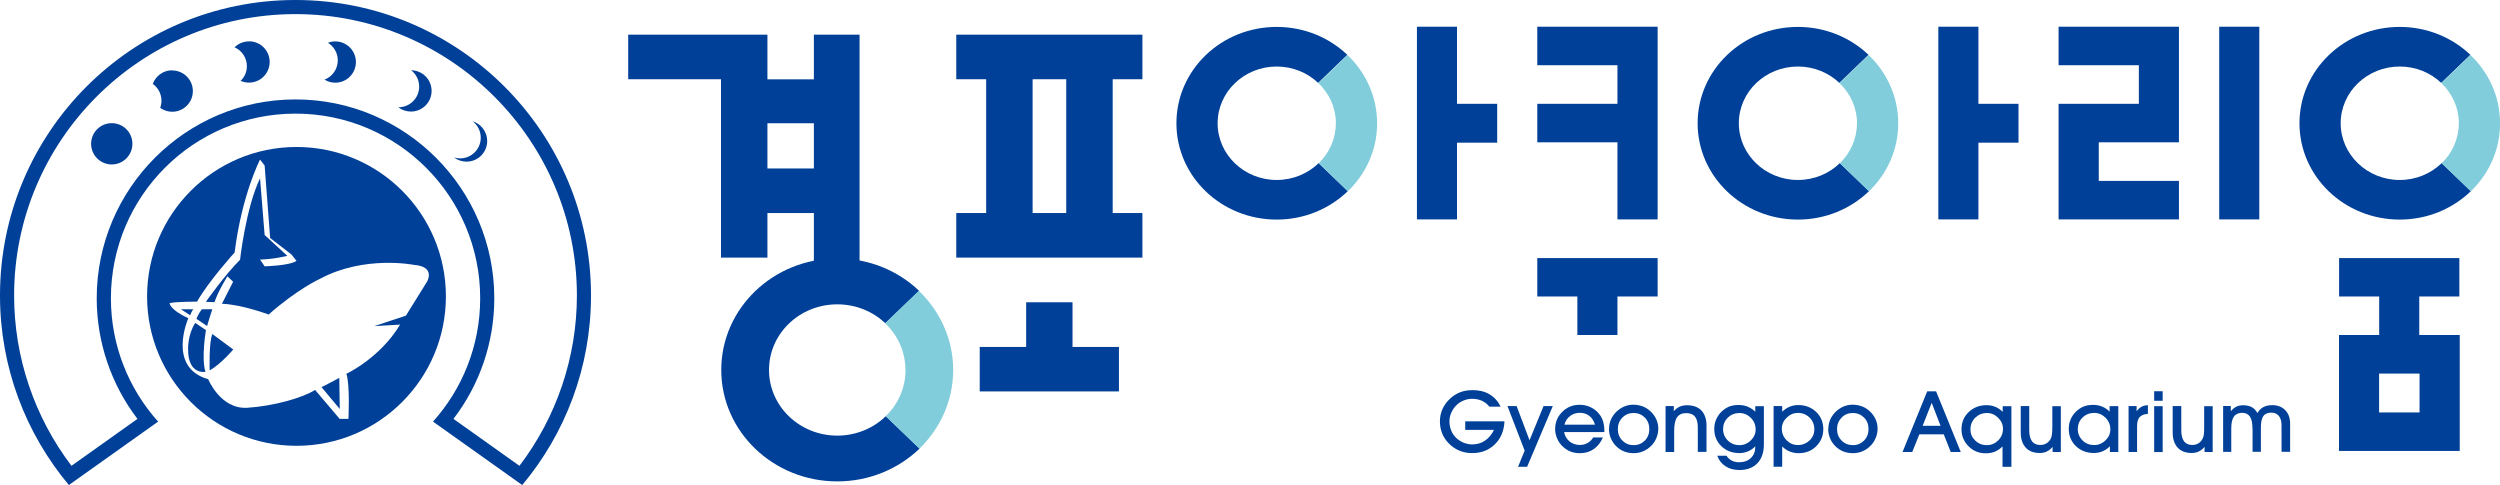 <?xml version="1.0" encoding="UTF-8"?><svg id="Layer_1" xmlns="http://www.w3.org/2000/svg" viewBox="0 0 267.55 51.91"><defs><style>.cls-1{fill:#82cddb;}.cls-2{fill:#004098;}</style></defs><g><path class="cls-2" d="M31.62,0C14.16,0,0,14.16,0,31.62c0,7.72,2.77,14.79,7.37,20.29l9.55-6.79c-3.14-3.5-5.05-8.13-5.05-13.2,0-10.92,8.85-19.76,19.76-19.76s19.76,8.85,19.76,19.76c0,5.07-1.91,9.7-5.05,13.2l9.55,6.79c4.59-5.49,7.36-12.57,7.36-20.29C63.25,14.16,49.09,0,31.62,0m23.97,49.85l-7.06-5.02c2.83-3.7,4.37-8.22,4.37-12.91,0-11.73-9.54-21.28-21.28-21.28S10.35,20.19,10.35,31.92c0,4.69,1.54,9.21,4.36,12.91l-7.06,5.02c-3.97-5.22-6.14-11.64-6.14-18.22C1.51,15.02,15.02,1.51,31.62,1.51s30.12,13.51,30.12,30.11c0,6.59-2.17,13.01-6.14,18.22"/><path class="cls-2" d="M14.17,15.39c0,1.22-.99,2.21-2.21,2.21s-2.21-.99-2.21-2.21,.99-2.21,2.21-2.21,2.21,.99,2.21,2.21"/><path class="cls-2" d="M44,7.52c.52,.4,.86,1.04,.86,1.75,0,1.22-.99,2.21-2.21,2.21h-.02c.37,.29,.84,.46,1.35,.46,1.22,0,2.21-.99,2.21-2.21s-.98-2.2-2.2-2.21"/><path class="cls-2" d="M35.89,4.43c-.28,0-.54,.05-.79,.15,.63,.39,1.05,1.08,1.05,1.88,0,.94-.59,1.75-1.42,2.06,.33,.21,.73,.33,1.15,.33,1.22,0,2.21-.99,2.21-2.21s-.99-2.21-2.21-2.21"/><path class="cls-2" d="M26.65,4.43c-.6,0-1.15,.24-1.55,.63,.78,.34,1.32,1.12,1.32,2.02,0,.62-.25,1.18-.67,1.57,.28,.13,.58,.19,.9,.19,1.22,0,2.21-.99,2.21-2.21s-.99-2.21-2.21-2.21"/><path class="cls-2" d="M18.43,7.52c-.96,0-1.77,.61-2.08,1.46,.57,.4,.93,1.06,.93,1.81,0,.26-.05,.52-.13,.76,.36,.25,.8,.41,1.28,.41,1.22,0,2.21-.99,2.21-2.21s-.99-2.21-2.21-2.21"/><path class="cls-2" d="M50.58,12.98c.53,.4,.87,1.04,.87,1.76,0,1.22-.99,2.21-2.21,2.21-.22,0-.44-.04-.65-.1,.37,.28,.84,.45,1.34,.45,1.22,0,2.21-.99,2.21-2.21,0-.99-.66-1.83-1.56-2.11"/><path class="cls-2" d="M22.44,39.64c1.22-.68,2.52-2.24,2.52-2.24l-2.23-1.65c-.39,.84-.29,3.89-.29,3.89m-.84-6.54c-.35,.43-.58,1.02-.58,1.02l1.14,.77c.11-.42,.56-1.79,.56-1.79h-1.12Zm-.7,1.46c-.82,1.22-.77,2.78-.77,2.78-.03,2.83,1.86,2.45,1.86,2.45-.47-1.44,.05-4.46,.05-4.46l-1.14-.77Zm-.2-1.46h-1.33l.98,.64s.22-.56,.35-.64M31.73,15.73c-8.83,0-15.99,7.16-15.99,15.99s7.16,15.99,15.99,15.99,15.99-7.16,15.99-15.99-7.16-15.99-15.99-15.99m11.72,18.05l-3.39,1.12,2.76-.16c-2.18,3.62-5.75,5.26-5.75,5.26,.4,1.19,.22,4.83,.22,4.83h-.94l-2.63-3.1c-1.28,.83-4.41,1.73-7.26,1.91-2.86,.18-4.18-3.06-4.18-3.06-4.45-1.24-2.13-6.52-2.13-6.52-2.03-.95-2-1.62-2-1.62,.63-.16,2.94-.16,2.94-.16,1.21-2.16,4.02-5.26,4.02-5.26,.77-6.19,2.72-9.94,2.72-9.94l.49,.63,.59,7.76,2.29,1.77,.53,.68c-.75,.52-3.41,.58-3.41,.58l-.49-.72c1.53-.04,2.92-.4,2.92-.4l-2.43-2.23-.49-6.07c-1.53,3.19-2.14,8.72-2.14,8.72-1.59,1.57-3.66,4.5-3.66,4.5l.92,.04c.43-1.26,1.39-2.77,1.39-2.77l.61,.58-1.2,2.36c2.12,.07,5,1.15,5,1.15,3.1-2.74,5.49-3.82,5.49-3.82,4.77-2.56,10.08-1.49,10.08-1.49,2.33,.18,1.39,1.78,1.39,1.78l-2.25,3.62Zm-9.04,7.65l1.95,2.34-.05-3.33s-1.69,.91-1.91,.99"/></g><g><g><path class="cls-2" d="M156.81,45.09h4.2c-.05,1.02-.39,1.83-1.03,2.46-.64,.63-1.45,.94-2.43,.94-.51,0-.98-.09-1.41-.28-.43-.19-.82-.46-1.16-.83-.29-.31-.51-.66-.66-1.05-.15-.39-.22-.81-.22-1.25s.09-.89,.27-1.29c.18-.41,.44-.78,.79-1.1,.33-.32,.7-.55,1.1-.71,.41-.16,.86-.23,1.36-.23,.69,0,1.29,.15,1.81,.46,.51,.31,.9,.75,1.17,1.31h-1.21c-.22-.28-.49-.49-.8-.63-.31-.14-.66-.21-1.04-.21-.32,0-.62,.06-.91,.18-.29,.12-.55,.28-.77,.5-.23,.23-.42,.5-.55,.8-.13,.3-.2,.61-.2,.93,0,.34,.06,.66,.18,.96,.11,.3,.29,.56,.51,.78,.23,.23,.5,.41,.81,.54,.31,.13,.62,.19,.93,.19,.52,0,.97-.13,1.37-.4,.39-.26,.72-.65,.97-1.16h-3.08v-.91Z"/><polygon class="cls-2" points="161.33 43.46 162.31 43.46 163.69 47.12 165.19 43.46 166.18 43.46 163.43 49.96 162.46 49.96 163.17 48.23 161.33 43.46"/><path class="cls-2" d="M167.39,46.24c.08,.41,.27,.74,.58,1,.31,.25,.68,.38,1.1,.38,.3,0,.58-.07,.83-.21,.25-.14,.45-.33,.6-.59h1.04c-.23,.54-.57,.96-.99,1.25-.42,.29-.91,.43-1.47,.43-.38,0-.72-.06-1.04-.19-.31-.13-.59-.32-.85-.58-.24-.24-.43-.52-.56-.84-.13-.32-.2-.65-.2-.98s.06-.66,.18-.97c.12-.3,.3-.57,.54-.82,.26-.27,.54-.47,.86-.6,.32-.14,.67-.2,1.05-.2,.45,0,.87,.1,1.25,.3,.39,.2,.7,.48,.95,.84,.15,.22,.26,.47,.33,.73,.07,.27,.11,.57,.11,.91v.14h-4.31Zm3.3-.8c-.12-.4-.31-.71-.6-.93-.28-.22-.62-.33-1.01-.33s-.75,.11-1.05,.34c-.3,.23-.5,.54-.61,.93h3.28Z"/><path class="cls-2" d="M172.2,45.92c0-.35,.06-.67,.18-.97,.12-.3,.31-.57,.54-.82,.26-.26,.55-.47,.87-.61,.32-.14,.66-.21,1-.21,.37,0,.72,.07,1.04,.19,.32,.13,.6,.32,.86,.57,.25,.25,.44,.52,.58,.83,.13,.31,.2,.63,.2,.96s-.06,.67-.19,.98c-.12,.32-.3,.6-.53,.83-.26,.27-.55,.48-.88,.62-.32,.14-.67,.21-1.03,.21s-.72-.06-1.04-.19c-.32-.13-.6-.32-.85-.57-.24-.24-.42-.52-.56-.84-.13-.32-.2-.64-.2-.98m.95,0c0,.49,.16,.9,.49,1.23,.32,.33,.73,.49,1.21,.49s.87-.17,1.19-.49c.32-.33,.48-.74,.48-1.23s-.16-.91-.48-1.23c-.32-.32-.72-.49-1.2-.49s-.88,.16-1.2,.49c-.33,.33-.49,.74-.49,1.23"/><path class="cls-2" d="M179.17,48.37h-.92v-4.91h.88v.55c.19-.22,.4-.38,.63-.49,.23-.1,.49-.15,.79-.15,.67,0,1.18,.19,1.54,.57,.36,.38,.54,.92,.54,1.62v2.8h-.93v-2.61c0-.52-.1-.91-.3-1.16-.2-.25-.51-.38-.93-.38-.46,0-.79,.15-.99,.45-.21,.29-.31,.79-.31,1.47v2.23Z"/><path class="cls-2" d="M183.79,48.77h.98c.14,.23,.33,.4,.56,.52,.23,.12,.5,.18,.79,.18,.52,0,.94-.15,1.25-.45,.32-.3,.48-.7,.48-1.19v-.06c-.24,.24-.5,.42-.79,.54-.29,.12-.6,.18-.92,.18-.77,0-1.41-.25-1.92-.74-.51-.5-.76-1.11-.76-1.85,0-.35,.06-.67,.19-.98,.13-.31,.31-.58,.54-.82,.26-.26,.54-.45,.84-.58,.3-.12,.65-.18,1.04-.18,.34,0,.67,.06,.96,.18,.3,.12,.57,.3,.82,.54v-.59h.92v4.09c0,.85-.23,1.53-.69,2.01-.46,.48-1.1,.73-1.91,.73-.59,0-1.09-.13-1.5-.4-.42-.27-.71-.64-.89-1.13m.62-2.88c0,.5,.17,.91,.51,1.25,.34,.34,.76,.5,1.26,.5,.45,0,.85-.17,1.2-.5,.34-.34,.52-.73,.52-1.18,0-.48-.17-.9-.51-1.24-.34-.34-.75-.52-1.22-.52s-.9,.16-1.24,.49c-.34,.33-.51,.73-.51,1.2"/><path class="cls-2" d="M190.73,47.77v2.18h-.92v-6.49h.92v.6c.24-.23,.5-.41,.79-.53,.29-.12,.6-.18,.93-.18,.77,0,1.41,.25,1.92,.74,.51,.49,.76,1.11,.76,1.85,0,.34-.06,.67-.19,.98-.13,.31-.31,.58-.55,.82-.26,.26-.54,.45-.85,.57-.3,.12-.65,.19-1.04,.19-.35,0-.67-.06-.97-.18-.29-.12-.57-.3-.81-.55m-.03-1.89c0,.48,.17,.9,.51,1.24,.34,.34,.74,.51,1.22,.51s.89-.17,1.24-.49c.34-.33,.51-.73,.51-1.2,0-.5-.17-.91-.51-1.25-.34-.33-.76-.5-1.25-.5-.45,0-.85,.17-1.2,.51-.35,.34-.52,.73-.52,1.18"/><path class="cls-2" d="M195.67,45.92c0-.35,.06-.67,.18-.97,.12-.3,.31-.57,.54-.82,.26-.26,.55-.47,.87-.61,.32-.14,.66-.21,1-.21,.37,0,.72,.07,1.04,.19,.32,.13,.61,.32,.86,.57,.25,.25,.44,.52,.58,.83,.13,.31,.2,.63,.2,.96s-.06,.67-.19,.98c-.13,.32-.3,.6-.53,.83-.26,.27-.55,.48-.88,.62-.32,.14-.67,.21-1.04,.21s-.72-.06-1.04-.19c-.32-.13-.6-.32-.85-.57-.24-.24-.43-.52-.56-.84-.13-.32-.2-.64-.2-.98m.95,0c0,.49,.16,.9,.49,1.23,.32,.33,.73,.49,1.21,.49s.87-.17,1.19-.49c.32-.33,.48-.74,.48-1.23s-.16-.91-.48-1.23c-.32-.32-.72-.49-1.2-.49s-.88,.16-1.2,.49c-.32,.33-.49,.74-.49,1.23"/><path class="cls-2" d="M205.41,46.48l-.76,1.89h-1.04l2.64-6.49h.95l2.64,6.49h-1.07l-.75-1.89h-2.62Zm2.27-.91l-.95-2.46-.97,2.46h1.92Z"/><path class="cls-2" d="M215.24,49.96h-.93v-2.18c-.24,.24-.51,.42-.8,.55-.29,.12-.62,.18-.97,.18-.39,0-.74-.06-1.04-.19-.3-.12-.58-.31-.84-.57-.24-.24-.42-.52-.55-.82-.13-.31-.19-.64-.19-.98,0-.74,.25-1.36,.77-1.85,.51-.49,1.15-.74,1.92-.74,.33,0,.64,.06,.93,.18,.29,.12,.55,.3,.79,.53v-.6h.93v6.49Zm-2.6-5.76c-.49,0-.9,.17-1.25,.5-.34,.34-.51,.75-.51,1.25s.17,.87,.51,1.2c.34,.33,.76,.49,1.24,.49s.88-.17,1.22-.51c.34-.34,.51-.76,.51-1.24,0-.45-.17-.84-.52-1.18-.34-.34-.74-.51-1.2-.51"/><path class="cls-2" d="M220.55,48.37h-.88v-.55c-.18,.22-.39,.39-.62,.5-.23,.11-.48,.16-.76,.16-.64,0-1.15-.19-1.5-.58-.35-.39-.53-.92-.53-1.62v-2.82h.91v2.57c0,.53,.1,.92,.29,1.19,.2,.27,.49,.4,.88,.4,.24,0,.46-.05,.65-.16,.19-.11,.34-.27,.46-.47,.07-.12,.12-.27,.14-.45,.03-.17,.05-.45,.05-.83v-2.24h.91v4.91Z"/><path class="cls-2" d="M225.8,48.37v-.61c-.24,.24-.5,.42-.79,.54-.29,.12-.6,.18-.93,.18-.77,0-1.41-.25-1.92-.74-.51-.5-.76-1.11-.76-1.85,0-.35,.06-.67,.19-.98,.12-.31,.31-.58,.54-.82,.26-.26,.54-.45,.84-.58,.3-.12,.65-.18,1.04-.18,.35,0,.67,.06,.96,.18,.29,.12,.56,.3,.8,.54v-.59h.93v4.91h-.93Zm-3.44-2.49c0,.5,.17,.91,.51,1.25,.34,.34,.76,.5,1.26,.5,.45,0,.85-.17,1.2-.5,.35-.34,.52-.73,.52-1.18,0-.48-.17-.9-.51-1.24-.34-.34-.75-.52-1.22-.52s-.9,.16-1.24,.49c-.34,.33-.51,.73-.51,1.2"/><path class="cls-2" d="M228.71,48.37h-.91v-4.91h.86v.56c.15-.22,.33-.38,.53-.49,.2-.11,.42-.16,.68-.16v.92c-.41,.03-.71,.15-.89,.35-.18,.2-.27,.53-.27,.99v2.73Z"/><path class="cls-2" d="M231.45,42.89h-.91v-1.02h.91v1.02Zm-.91,.58h.91v4.91h-.91v-4.91Z"/><path class="cls-2" d="M236.81,48.37h-.88v-.55c-.18,.22-.39,.39-.62,.5-.23,.11-.48,.16-.76,.16-.64,0-1.14-.19-1.5-.58-.35-.39-.53-.92-.53-1.62v-2.82h.92v2.57c0,.53,.1,.92,.29,1.19,.2,.27,.49,.4,.88,.4,.24,0,.45-.05,.64-.16,.19-.11,.34-.27,.45-.47,.07-.12,.12-.27,.15-.45,.03-.17,.04-.45,.04-.83v-2.24h.91v4.91Z"/><path class="cls-2" d="M241.06,45.89c0-.6-.09-1.03-.27-1.3-.18-.27-.46-.41-.84-.41s-.69,.14-.88,.41c-.19,.27-.28,.69-.28,1.26v2.51h-.87v-4.91h.82v.57c.17-.22,.36-.38,.58-.49,.21-.11,.46-.16,.73-.16,.37,0,.68,.07,.93,.2,.25,.14,.45,.35,.61,.64,.16-.29,.37-.5,.63-.64,.26-.14,.58-.21,.96-.21,.58,0,1.04,.18,1.39,.54,.35,.36,.52,.84,.52,1.45v3h-.92v-2.86c0-.42-.1-.75-.29-.98-.19-.23-.46-.35-.8-.35-.4,0-.68,.12-.86,.37-.17,.25-.26,.66-.26,1.25v2.57h-.89v-2.48Z"/><g><rect class="cls-2" x="207.44" y="2.86" width="4.29" height="20.62"/><g><rect class="cls-2" x="151.64" y="2.86" width="4.29" height="20.62"/><rect class="cls-2" x="155.26" y="11.11" width="4.97" height="4.16"/><rect class="cls-2" x="237.5" y="2.86" width="4.29" height="20.62"/><rect class="cls-2" x="211.06" y="11.11" width="4.96" height="4.16"/><polygon class="cls-2" points="164.52 2.86 177.4 2.86 177.4 23.48 173.1 23.48 173.1 15.23 164.52 15.23 164.52 11.11 173.1 11.11 173.1 6.98 164.52 6.98 164.52 2.86"/><polygon class="cls-2" points="164.52 27.62 177.4 27.62 177.4 31.73 173.1 31.73 173.1 35.85 168.81 35.85 168.81 31.73 164.52 31.73 164.52 27.62"/><polygon class="cls-2" points="250.33 27.62 263.2 27.62 263.2 31.73 258.91 31.73 258.91 35.85 254.62 35.85 254.62 31.73 250.33 31.73 250.33 27.62"/><polygon class="cls-2" points="220.31 2.86 233.19 2.86 233.19 15.23 224.61 15.23 224.61 19.36 233.19 19.36 233.19 23.48 220.31 23.48 220.31 11.11 228.9 11.11 228.9 6.98 220.31 6.98 220.31 2.86"/><path class="cls-2" d="M250.32,48.26h12.92v-12.41h-12.92v12.41Zm8.62-4.12h-4.33v-4.16h4.33v4.16Z"/><path class="cls-2" d="M141.12,17.46c-1.14,1.11-2.73,1.8-4.49,1.8-3.49,0-6.32-2.72-6.32-6.07s2.83-6.07,6.32-6.07c1.73,0,3.3,.67,4.44,1.75l3.12-3c-1.94-1.85-4.61-2.99-7.56-2.99-5.93,0-10.73,4.61-10.73,10.31s4.8,10.31,10.73,10.31c2.97,0,5.66-1.16,7.61-3.04l-3.12-3Z"/><path class="cls-1" d="M142.96,13.19c0,1.67-.7,3.18-1.83,4.28l3.12,3c1.93-1.86,3.13-4.43,3.13-7.27s-1.21-5.45-3.17-7.31l-3.12,3c1.16,1.1,1.88,2.63,1.88,4.32"/><path class="cls-2" d="M196.9,17.46c-1.14,1.11-2.73,1.8-4.49,1.8-3.49,0-6.32-2.72-6.32-6.07s2.83-6.07,6.32-6.07c1.73,0,3.3,.67,4.44,1.75l3.12-3c-1.94-1.85-4.61-2.99-7.56-2.99-5.93,0-10.73,4.61-10.73,10.31s4.81,10.31,10.73,10.31c2.97,0,5.66-1.16,7.61-3.04l-3.12-3Z"/><path class="cls-1" d="M198.73,13.19c0,1.67-.7,3.18-1.83,4.28l3.12,3c1.93-1.86,3.13-4.43,3.13-7.27s-1.21-5.45-3.17-7.31l-3.12,3c1.16,1.1,1.88,2.63,1.88,4.32"/><path class="cls-2" d="M261.31,17.46c-1.15,1.11-2.73,1.8-4.49,1.8-3.49,0-6.32-2.72-6.32-6.07s2.83-6.07,6.32-6.07c1.73,0,3.3,.67,4.44,1.75l3.12-3c-1.94-1.85-4.62-2.99-7.56-2.99-5.93,0-10.73,4.61-10.73,10.31s4.8,10.31,10.73,10.31c2.97,0,5.66-1.16,7.61-3.04l-3.12-3Z"/><path class="cls-1" d="M263.14,13.19c0,1.67-.7,3.18-1.83,4.28l3.12,3c1.93-1.86,3.13-4.43,3.13-7.27s-1.21-5.45-3.17-7.31l-3.12,3c1.16,1.1,1.88,2.63,1.88,4.32"/></g></g></g><g><polygon class="cls-2" points="119.75 41.89 104.85 41.89 104.85 37.13 109.82 37.13 109.82 32.35 114.78 32.35 114.78 37.13 119.75 37.13 119.75 41.89"/><polygon class="cls-2" points="67.23 3.71 82.13 3.71 82.13 27.57 77.16 27.57 77.16 8.48 67.23 8.48 67.23 3.71"/><rect class="cls-2" x="87.1" y="3.71" width="4.89" height="26.29"/><rect class="cls-2" x="81.99" y="8.49" width="5.66" height="4.7"/><rect class="cls-2" x="81.93" y="18.03" width="5.65" height="4.77"/><rect class="cls-2" x="102.34" y="3.71" width="19.92" height="4.77"/><rect class="cls-2" x="105.54" y="6.93" width="4.97" height="19.14"/><rect class="cls-2" x="114.11" y="6.93" width="4.97" height="19.14"/><rect class="cls-2" x="102.34" y="22.8" width="19.92" height="4.77"/><path class="cls-2" d="M94.8,44.54c-1.32,1.28-3.16,2.08-5.19,2.08-4.04,0-7.31-3.14-7.31-7.03s3.27-7.02,7.31-7.02c2,0,3.81,.77,5.14,2.02l3.61-3.47c-2.24-2.14-5.33-3.46-8.75-3.46-6.86,0-12.42,5.34-12.42,11.93s5.56,11.93,12.42,11.93c3.44,0,6.55-1.35,8.8-3.51l-3.61-3.47Z"/><path class="cls-1" d="M96.91,39.59c0,1.93-.81,3.68-2.12,4.95l3.61,3.47c2.23-2.16,3.61-5.13,3.61-8.42s-1.41-6.3-3.67-8.46l-3.61,3.47c1.34,1.27,2.17,3.04,2.17,5"/></g></g></svg>